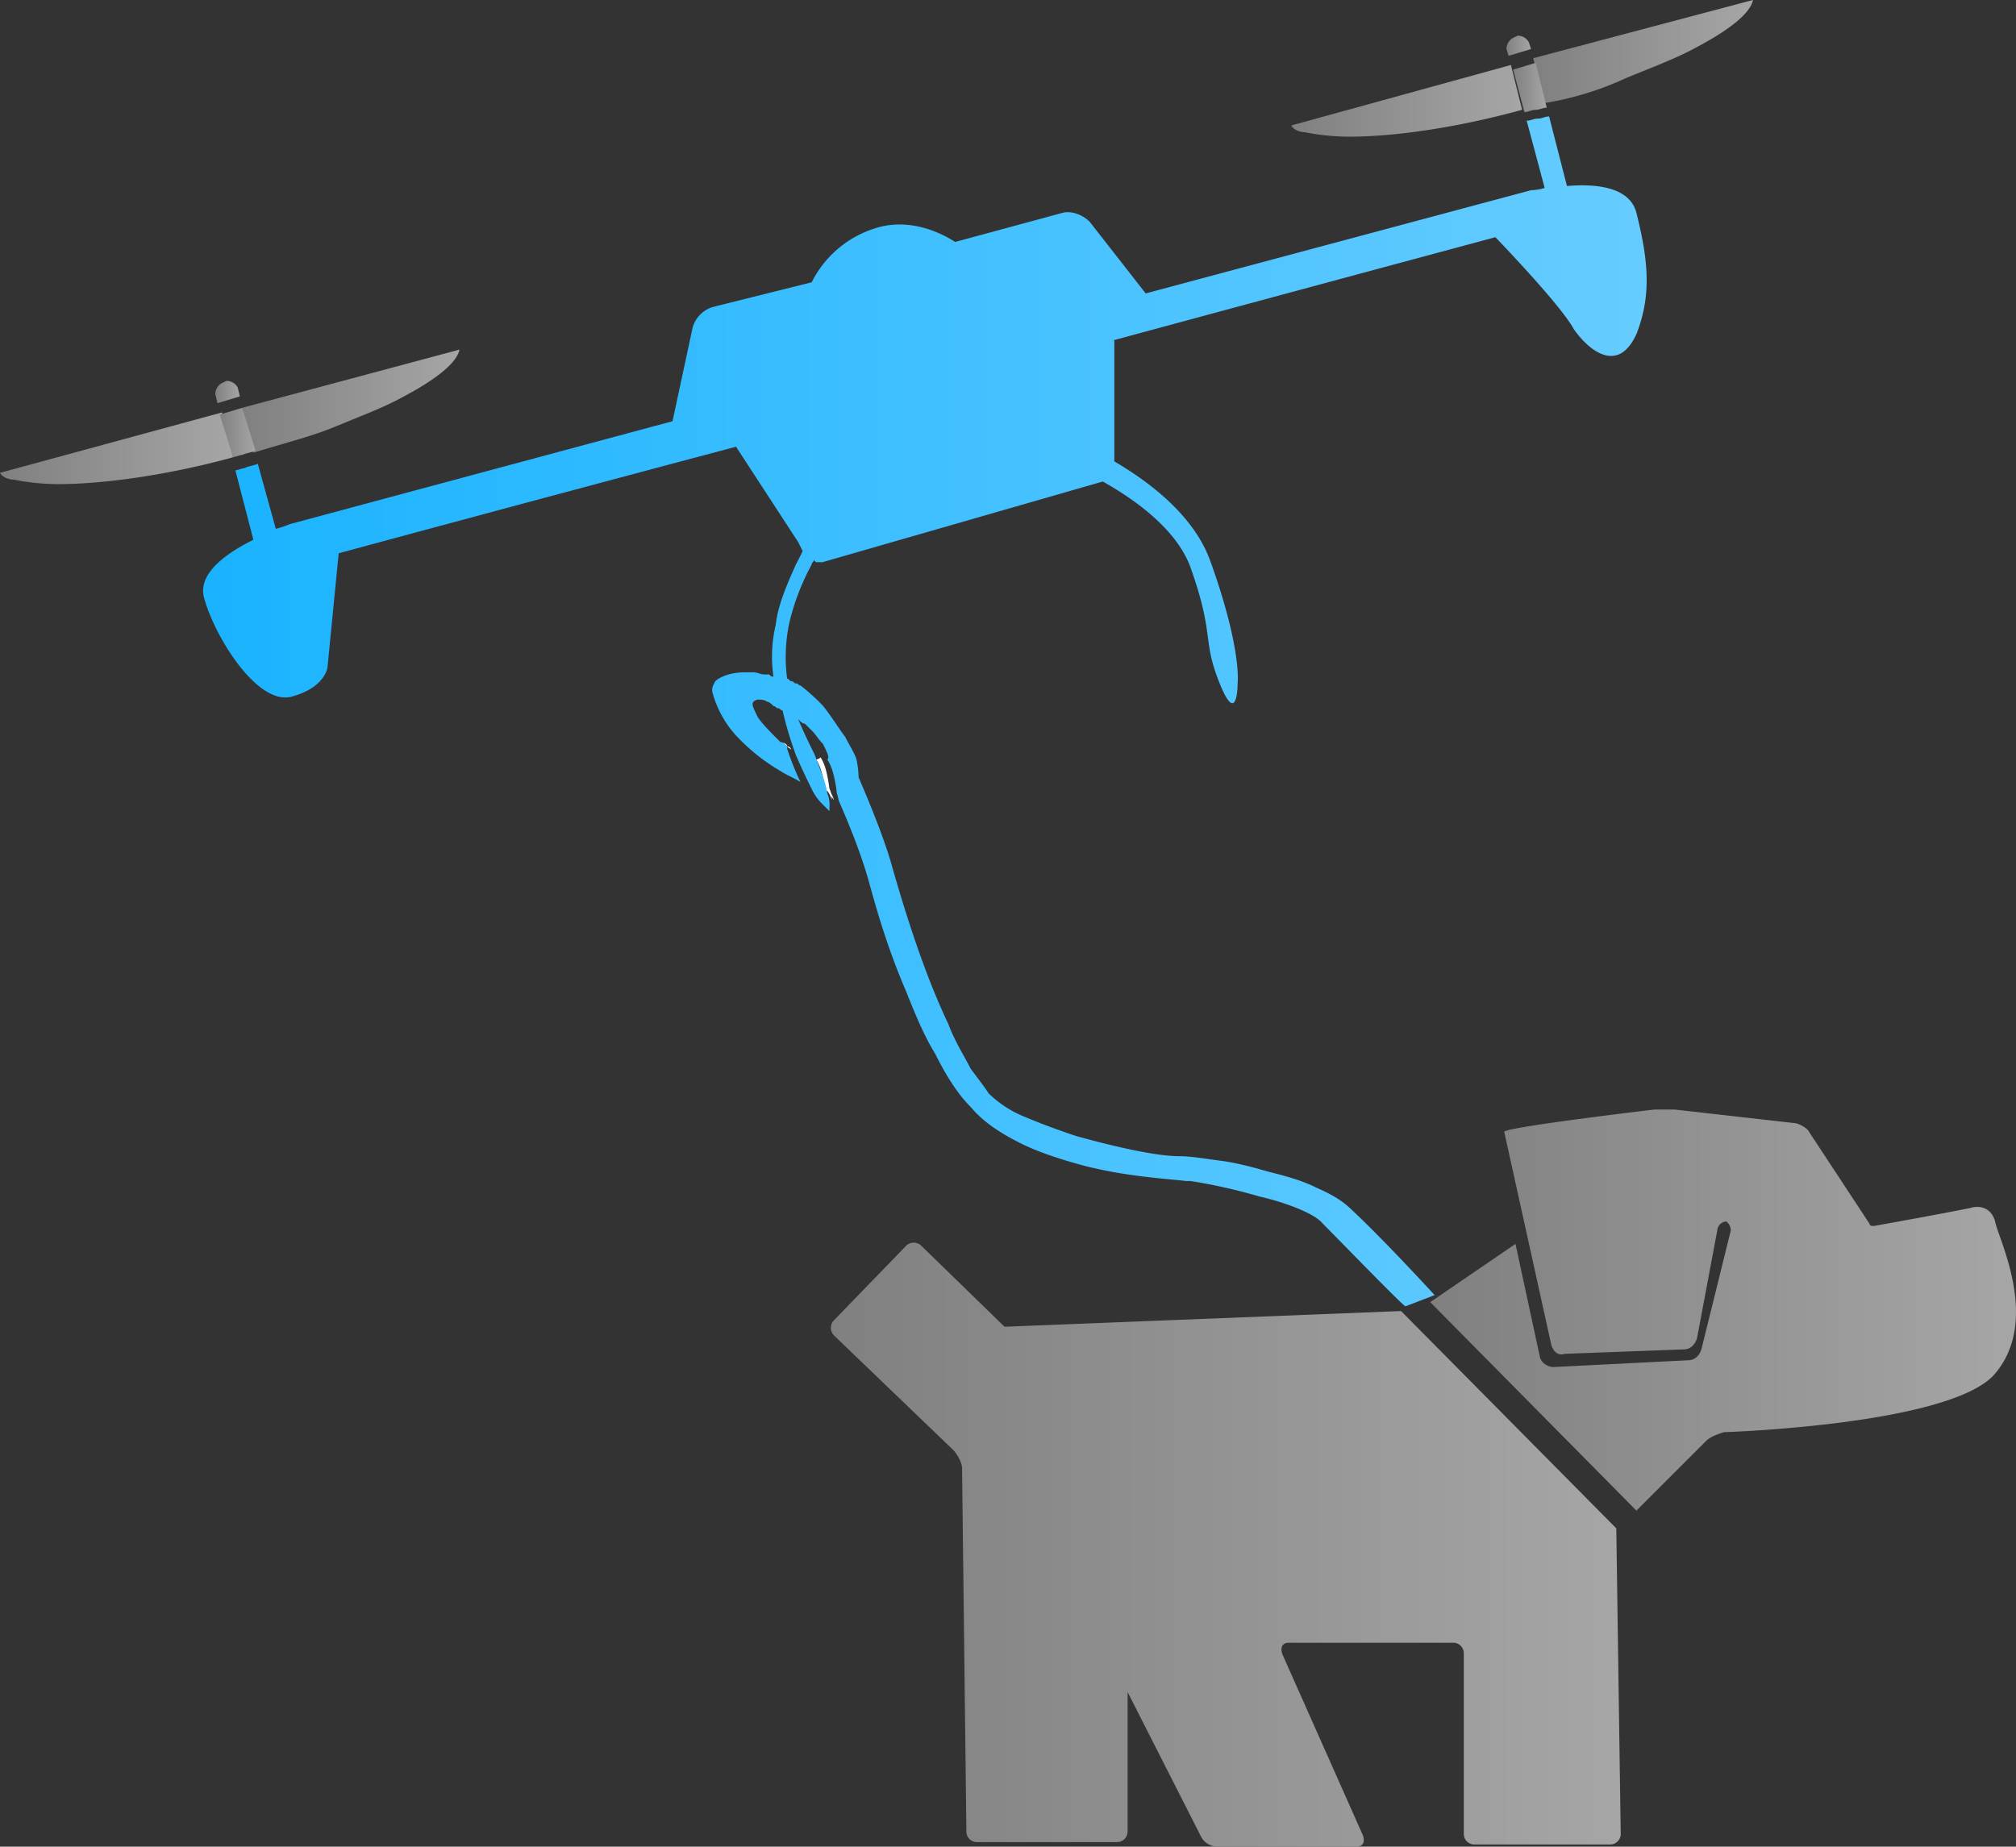 <svg xmlns="http://www.w3.org/2000/svg" xmlns:xlink="http://www.w3.org/1999/xlink" viewBox="0 0 953.31 873.47"><rect x="0" y="0" width="953.31" height="873.47" fill="#333333" stroke="none"/><defs><style>.a{fill:url(#a);}.b{fill:#010101;}.c{fill:url(#b);}.d{fill:url(#c);}.e{fill:url(#d);}.f{fill:url(#e);}.g{fill:url(#f);}.h{fill:url(#g);}.i{fill:url(#h);}.j{fill:url(#i);}.k{fill:url(#j);}.l{fill:#fff;}.m{fill:url(#k);}</style><linearGradient id="a" x1="428.64" y1="810.63" x2="802.22" y2="810.63" gradientUnits="userSpaceOnUse"><stop offset="0" stop-color="gray"/><stop offset="1" stop-color="#a6a6a6"/></linearGradient><linearGradient id="b" x1="712.12" y1="699.62" x2="989.1" y2="699.62" xlink:href="#a"/><linearGradient id="c" x1="137.61" y1="265.45" x2="149.25" y2="265.45" xlink:href="#a"/><linearGradient id="d" x1="748.17" y1="101.67" x2="759.82" y2="101.67" xlink:href="#a"/><linearGradient id="e" x1="150.3" y1="269.73" x2="253.09" y2="269.73" xlink:href="#a"/><linearGradient id="f" x1="35.79" y1="292" x2="146.05" y2="292" xlink:href="#a"/><linearGradient id="g" x1="139.7" y1="284.55" x2="156.65" y2="284.55" xlink:href="#a"/><linearGradient id="h" x1="760.81" y1="104.38" x2="864.72" y2="104.38" xlink:href="#a"/><linearGradient id="i" x1="646.42" y1="127.7" x2="755.56" y2="127.7" xlink:href="#a"/><linearGradient id="j" x1="751.31" y1="121.35" x2="767.21" y2="121.35" xlink:href="#a"/><linearGradient id="k" x1="131.84" y1="416.47" x2="814.45" y2="416.47" gradientUnits="userSpaceOnUse"><stop offset="0" stop-color="#1ab3ff"/><stop offset="1" stop-color="#6cf"/></linearGradient></defs><title>drone-dog</title><path class="a" d="M698.31,700.12l-186.55,7.39h-1l-39.19-38.15a5.13,5.13,0,0,0-7.41,0l-33.89,35a5.13,5.13,0,0,0,0,7.41l56.2,54c2.11,2.09,4.25,6.35,4.25,8.51L492.76,946a5,5,0,0,0,5.3,5.3h65.65A5,5,0,0,0,569,946V880.33l35,68.9a9,9,0,0,0,7.39,4.24h65.69c3.21,0,4.25-2.09,3.21-5.3l-38.15-85.85c-1-3.19,0-5.3,3.19-5.3h77.35a5,5,0,0,1,5.3,5.3v84.8a5,5,0,0,0,5.3,5.3h63.6a5,5,0,0,0,5.3-5.3l-2.09-144.21Z" transform="translate(-35.79 -80.01)"/><path class="b" d="M847.83,657.72h0Z" transform="translate(-35.79 -80.01)"/><path class="c" d="M979.22,657.72c-2.09-7.41-8.49-7.41-11.65-6.36-15.9,3.21-45.6,8.51-45.6,8.51-1.06,0-2.11,0-2.11-1l-28.59-43.46c-1-2.09-5.3-4.24-7.41-4.24l-56.2-6.36h-9.55s-72.11,8.51-71,10.6l22.25,100.7c1,3.21,3.19,5.3,6.35,4.25l56.21-2.09c3.19,0,5.3-2.11,6.35-5.3L847.83,662a4.57,4.57,0,0,1,4.24-4.25h.06a5.52,5.52,0,0,1,2.11,4.25l-13.87,56.1c-1,3.21-3.19,5.3-6.35,5.3l-63.6,3.21a7.05,7.05,0,0,1-6.35-4.25l-11.65-54-40.31,27.55,97.49,98.6,32.86-32.85c2.09-2.09,5.3-3.19,8.49-4.25,0,0,103.91-3.19,127.2-26.5C1001.53,705.42,980.33,665.11,979.22,657.72Z" transform="translate(-35.79 -80.01)"/><path class="d" d="M148.21,263.35a5.93,5.93,0,0,0-5.3-3.19l-2.11,1a5.89,5.89,0,0,0-3.19,5.3l1,4.25,10.6-3.21Z" transform="translate(-35.79 -80.01)"/><path class="e" d="M758.77,100.09a5.91,5.91,0,0,0-5.3-3.19l-2.11,1a5.91,5.91,0,0,0-3.19,5.3l1,3.21,10.6-3.21Z" transform="translate(-35.79 -80.01)"/><path class="f" d="M192.7,282.46c12.69-5.3,24.41-9.55,33.89-14.85,18-9.55,25.45-16.95,26.5-22.25L150.3,272.9l5.3,21.2C169.41,289.85,182.1,286.71,192.7,282.46Z" transform="translate(-35.79 -80.01)"/><path class="g" d="M35.79,303.66c1.06,2.09,4.25,3.19,6.36,3.19A109.24,109.24,0,0,0,63.35,309c21.2,0,51.94-4.25,82.7-12.71l-5.3-21.2Z" transform="translate(-35.79 -80.01)"/><path class="h" d="M146,296.2c1,0,3.21-1,4.25-1,2.09-1,4.25-1,6.35-2.09L150.3,272.9l-10.6,3.21Z" transform="translate(-35.79 -80.01)"/><path class="i" d="M804.31,117.11c12.71-5.3,24.41-9.55,33.91-14.85,18-9.55,25.45-16.95,26.5-22.25L760.81,107.55l5.3,21.2A146.35,146.35,0,0,0,804.31,117.11Z" transform="translate(-35.79 -80.01)"/><path class="j" d="M646.42,139.35c1,2.09,4.24,3.19,6.35,3.19a109.24,109.24,0,0,0,21.2,2.11c21.2,0,50.9-4.25,81.59-12.71l-5.3-21.2Z" transform="translate(-35.79 -80.01)"/><path class="k" d="M756.61,133c2.11,0,3.21-1.06,5.3-1.06s3.21-1,5.3-1l-5.3-21.2-10.6,3.21Z" transform="translate(-35.79 -80.01)"/><path class="l" d="M423.82,438.25h0a3.71,3.71,0,0,1-2.11,1c2.11,3.21,3.21,7.41,4.25,13.81v1h1a11.59,11.59,0,0,1,2.11,4.25,11.5,11.5,0,0,0-1.06-5.3C427,445.72,425.91,441.46,423.82,438.25Z" transform="translate(-35.79 -80.01)"/><path class="l" d="M428,454.15h0s1.06,2.11,2.11,4.25h0C428,455.2,428,454.15,428,454.15Z" transform="translate(-35.79 -80.01)"/><path class="l" d="M428,454.15h0a11.31,11.31,0,0,1,2.11,4.25h0C428,455.2,428,454.15,428,454.15Z" transform="translate(-35.79 -80.01)"/><path class="l" d="M405.75,430.86h0c1,1,2.11,1,2.11,2.09h0Z" transform="translate(-35.79 -80.01)"/><path class="l" d="M423.82,438.25l-1.06,1c-.06,0,1.06-1,1.06-1Z" transform="translate(-35.79 -80.01)"/><path class="l" d="M423.82,438.25h0a3.71,3.71,0,0,1-2.11,1h0A4,4,0,0,0,423.82,438.25Z" transform="translate(-35.79 -80.01)"/><path class="l" d="M405.75,430.86h0c1,1,2.11,1,2.11,2.09h0Z" transform="translate(-35.79 -80.01)"/><path class="l" d="M424.86,453.11h0c1,0,1,1,2.09,1h0C427,453.11,425.91,453.11,424.86,453.11Z" transform="translate(-35.79 -80.01)"/><path class="l" d="M407.92,433h0c1,1,2.09,1,2.09,2.11h0A2.25,2.25,0,0,0,407.92,433Z" transform="translate(-35.79 -80.01)"/><path class="l" d="M407.92,433h0c1,1,2.09,1,2.09,2.11h0A2.25,2.25,0,0,0,407.92,433Z" transform="translate(-35.79 -80.01)"/><path class="l" d="M424.86,453.11h0c1,0,1,1,2.09,1h0C425.91,453.11,425.91,453.11,424.86,453.11Z" transform="translate(-35.79 -80.01)"/><path class="m" d="M809.61,180.71C806.42,168,789.47,166.9,776.76,168l-8.44-32.9c-2.11,0-3.21,1-5.3,1s-3.21,1-5.3,1l8.49,31.8a22.71,22.71,0,0,1-6.35,1.06L577.56,218.8l-26.5-33.91c-3.19-3.19-8.49-5.3-12.69-4.24l-50.91,13.79c-11.65-7.39-25.44-10.6-38.15-6.35a50.29,50.29,0,0,0-29.7,25.45L372.91,225.2a14.26,14.26,0,0,0-9.55,9.55l-9.55,44.49L172.55,328a32.72,32.72,0,0,1-6.35,2.11l-8.51-30.76c-2.09,1-4.24,1-6.35,2.11-1,0-3.19,1-4.25,1l8.51,32.85c-12.69,6.35-26.5,15.9-23.29,27.55,5.3,19.11,25.44,50.91,41.34,46.66s17-13.81,17-13.81l5.3-54s85.85-23.29,189.75-50.9l-2.15-.95v1l29.71,45.61,2.09,4.2c-1,2.09-2.09,4.25-3.21,6.35-4.24,9.55-8.49,19.11-9.54,28.61a64.54,64.54,0,0,0-1.06,24.39h0c-1,0-1,0-2.09-1h-2.09c-2.11,0-3.21-1-5.3-1h-4.25c-6.35,0-11.65,2.09-13.81,4.24-1,2.11-2.09,3.21-1,6.36a49.4,49.4,0,0,0,12.69,21.2,90.86,90.86,0,0,0,19.11,14.84c3.21,2.11,6.35,3.21,9.55,5.3a121.53,121.53,0,0,1-6.35-15.9v-1c-1.06-1-2.11-2.09-3.21-2.09-4.25-4.25-8.51-8.51-10.6-11.65-2.09-4.25-3.21-6.36-2.09-7.41a3.65,3.65,0,0,1,2.09-1c1,0,3.21,0,4.25,1,1,0,2.09,1,3.19,2.11,1.06,0,1.06,1,2.11,1s1,1,2.09,1a178.3,178.3,0,0,0,6.35,21.2h0c3.21,7.39,5.3,11.65,7.41,15.9h0a24.44,24.44,0,0,0,4.25,6.35l2.09,2.11,2.11,2.09v-2.09a13.44,13.44,0,0,0-1.06-6.36h0c-1-6.35-3.19-10.6-4.24-13.79h0c-1.06-2.11-1.06-3.21-2.11-5.3-2.09-4.25-4.25-8.51-7.39-15.9h0c1,1,2.09,2.09,3.19,2.09,1,1.06,2.11,2.11,3.21,3.21,2.09,2.09,3.19,4.25,5.3,6.35,2.09,4.25,3.19,6.35,2.09,7.41,2.11,3.19,3.21,7.39,4.25,13.79,0,2.11,1,4.25,1,5.3,3.21,7.41,10.6,24.41,14.85,40.31,2.09,7.39,7.39,27.55,16.95,49.79,4.25,10.6,8.51,21.2,13.81,29.71,5.3,10.6,10.6,19.09,16.95,25.44,5.3,6.36,12.69,11.66,23.29,17,8.51,4.24,18,7.39,29.71,10.6,20.15,5.3,40.31,6.35,48.75,7.39h2.11A253.57,253.57,0,0,1,631.51,646c9.55,2.09,25.45,7.39,29.7,12.69,8.51,8.51,38.16,39.19,39.21,39.19l13.79-5.3c-1-1-23.29-25.44-39.19-40.3-4.25-4.25-9.55-7.41-16.95-10.6-6.35-3.21-13.81-5.3-22.25-7.41-7.41-2.09-14.85-4.24-23.31-5.3-7.39-1-13.79-2.09-19.09-2.09-10.6,0-29.71-4.25-48.76-9.55-9.54-3.19-18-6.35-25.44-9.55a51.32,51.32,0,0,1-15.9-10.6c-2.11-3.19-5.3-7.39-8.51-11.65-3.21-6.35-7.39-12.69-10.6-21.2-9.55-20.15-18-44.49-26.5-74.2-4.25-15.9-15.9-42.4-15.9-42.4a48.72,48.72,0,0,0-1-8.49c-1-3.21-3.21-6.36-5.3-10.6-3.21-4.25-6.35-9.55-10.6-14.85a96.91,96.91,0,0,0-10.6-9.55h0c-1,0-1-1-2.11-1s-1-1-2.09-1S409,401,408,401h0a77.5,77.5,0,0,1,1.06-26.5A111.27,111.27,0,0,1,419.62,347c0-1,1-1,1-2.09l1,1h3.15l132.5-38.15c16.95,9.55,35,23.29,41.36,40.3C610.37,381,604,382,612.52,403.2s8.51,0,8.51,0,2.09-15.9-12.71-57.26c-7.39-21.2-27.55-37.1-45.6-47.7V241h-1.06l-3.19,1c101.75-27.55,184.46-49.79,184.46-49.79S773.67,224,780,235.69c7.39,10.6,21.2,21.2,29.7,2.11C817.07,218.86,814.91,201.91,809.61,180.71Z" transform="translate(-35.79 -80.01)"/></svg>